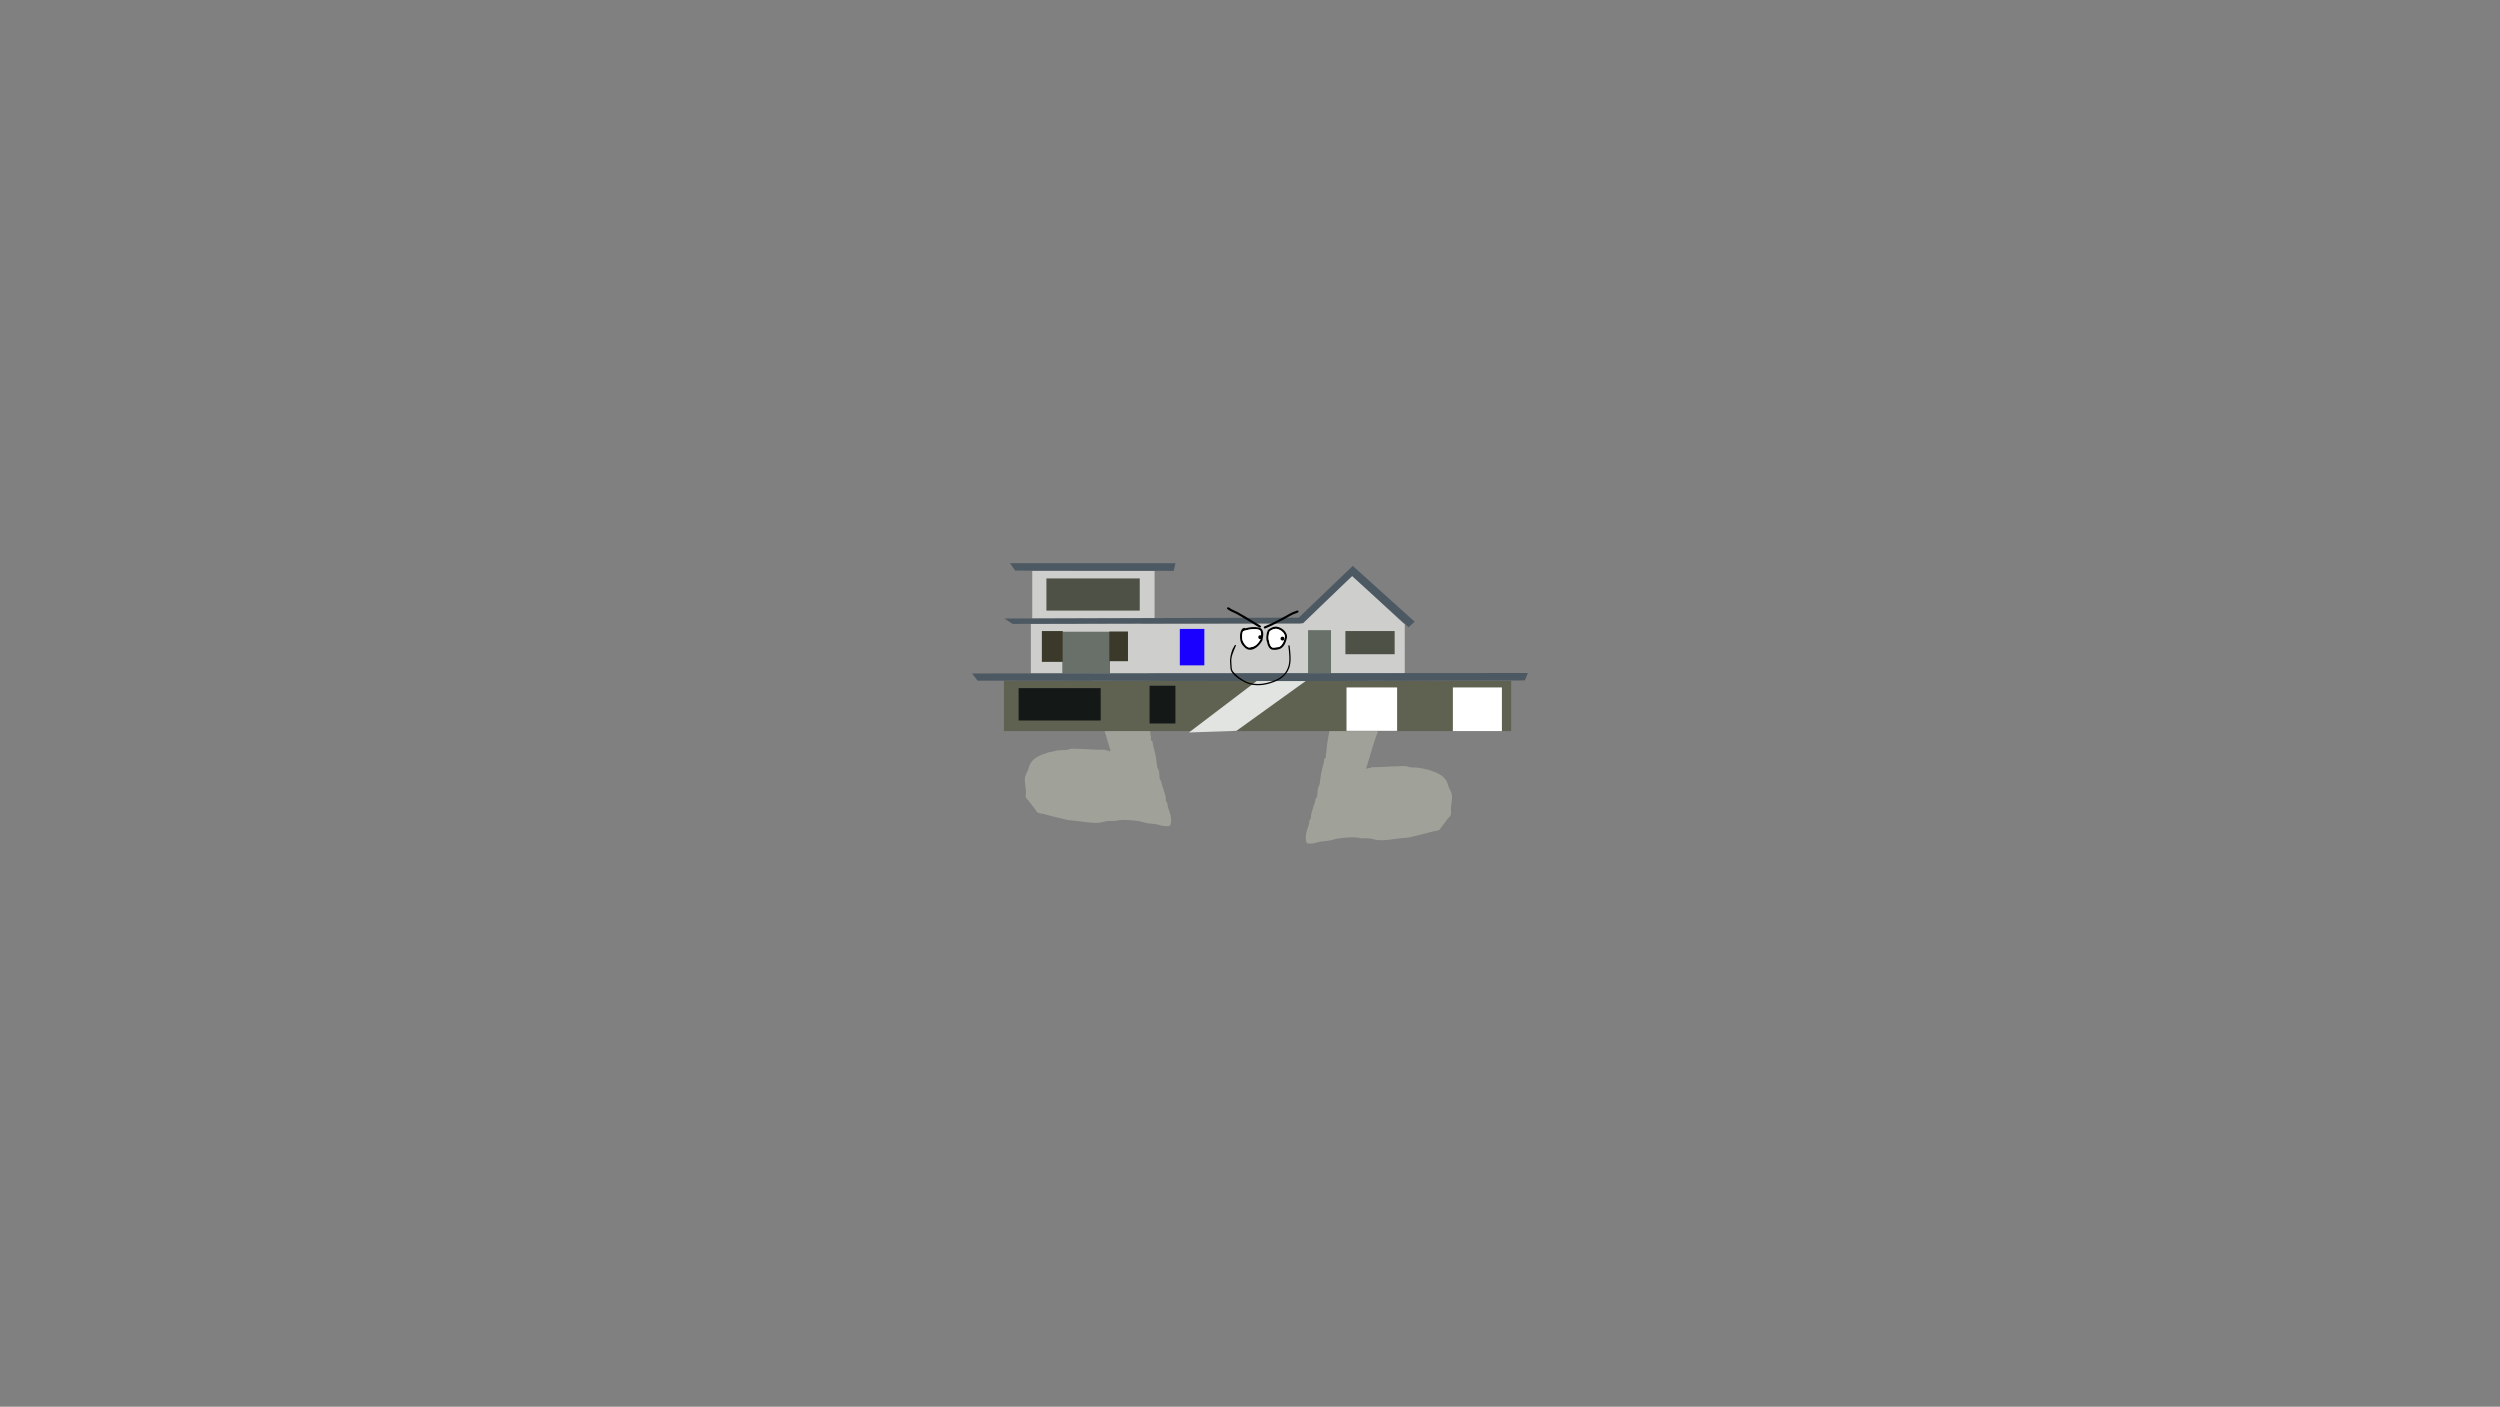 <svg version="1.1" xmlns="http://www.w3.org/2000/svg" xmlns:xlink="http://www.w3.org/1999/xlink" width="2878.25" height="1619.58" viewBox="0,0,2878.25,1619.58"><rect x="0" y="0" width="2878.25" height="1619.58" fill="#808080" stroke="none"/><g transform="translate(1119.125,629.79)"><g data-paper-data="{&quot;isPaintingLayer&quot;:true}" fill-rule="nonzero" stroke-linejoin="miter" stroke-miterlimit="10" stroke-dasharray="" stroke-dashoffset="0" style="mix-blend-mode: normal"><path d="M-1119.125,989.79v-1619.58h2878.25v1619.58z" fill="none" stroke="#000000" stroke-width="0" stroke-linecap="butt"/><path d="M134.365,102.991c-0.075,-0.801 -0.153,-1.604 -0.234,-2.406c-0.056,0.675 -0.117,1.316 -0.139,1.855c0.13,0.186 0.254,0.37 0.374,0.551zM133.547,95.38c-0.389,-3.105 -0.858,-6.19 -1.462,-9.21c0,0 -0.09,-0.449 0.078,-0.9c-0.287,-0.112 -0.572,-0.254 -0.818,-0.118c-0.792,0.435 -0.28,4.133 -0.289,4.724c-0.038,2.483 1.499,3.561 2.491,5.505zM134.948,112.204l-0.885,-1.182c-0.304,-3.251 -1.168,-4.95 -2.943,-7.713c-0.04,-1.5 0.479,-4.597 -0.01,-6.034c-0.626,-1.84 -2.393,-3.154 -3,-5c-0.748,-2.276 -0.429,-8.2 1.657,-9.676c0.944,-0.668 7.221,-0.361 8.133,-0.184c0.732,0.142 1.279,0.811 2,1c5.253,1.379 11.309,-0.986 16.352,-1.024c11.995,0.292 23.837,3.478 35.733,5.194c3.038,0.438 5.849,1.212 8.811,1.809c1.296,0.262 3.806,-0.616 4.821,0.42c0.738,0.753 0.381,2.08 0.437,3.133c0.16,2.998 -0.41,6.116 -0.707,9.091c-0.274,2.721 -0.974,5.287 -1.298,7.984c-0.826,6.866 0.466,14.045 0.004,20.95c-0.645,9.649 -1.998,19.185 -1.997,28.902c0,7.333 0,14.667 0,22c0,3.452 -0.553,7.515 0.03,10.905c1.197,6.957 2.83,13.93 3.126,21.13c0.069,1.946 0.613,3.848 0.833,5.783c0.098,0.865 -0.434,1.804 -0.103,2.609c0.354,0.861 1.588,1.123 1.985,1.965c0.389,0.825 0.046,1.834 0.228,2.728c0.789,3.887 2.013,7.671 2.868,11.566c1.036,4.714 1.304,9.524 2.064,14.22c0.276,1.707 1.565,3.115 1.988,4.792c0.722,2.863 0.403,6.112 0.941,8.959c0.277,1.465 1.354,2.656 2,4c0.003,3.166 1.787,6.176 2.594,9.296c0.739,2.857 2.02,5.929 2.432,8.841c0.134,0.945 -0.203,1.925 -0.026,2.863c0.274,1.45 1.61,2.528 1.989,3.955c0.22,0.829 0.005,1.726 0.178,2.566c0.744,3.606 2.534,6.948 3.256,10.589c0.615,3.1 1.606,9.867 -0.959,12.418c-0.392,0.39 -4.116,0.318 -4.923,0.318c-3.362,-0.058 -6.43,-1.373 -9.681,-2.048c-2.822,-0.586 -5.832,-0.687 -8.7,-1.007c-4.702,-0.523 -9.197,-2.432 -13.893,-2.999c-8.222,-0.992 -17.38,-1.987 -25.543,0.042c-3.296,0.017 -6.795,-0.21 -10.056,0.268c-2.711,0.397 -5.329,1.469 -8.078,1.736c-8.919,0.867 -17.483,-1.103 -26.202,-2.02c-5.204,-0.547 -9.896,-0.612 -14.985,-2.186c-7.823,-1.684 -15.456,-3.888 -23.214,-5.83c-2.514,-0.629 -5.683,-0.473 -7.705,-2.395c-0.607,-0.577 -0.682,-1.546 -1.186,-2.215c-2.413,-3.204 -5.088,-6.133 -7.34,-9.52c-1.124,-1.69 -2.935,-2.92 -3.802,-4.754c-0.675,-1.428 -0.115,-5.105 -0.117,-6.715c-0.056,-5.615 -2.108,-11.417 -0.957,-17.203c0.464,-2.332 2.169,-5.03 3.069,-7.216c1.147,-2.789 1.545,-5.572 3.115,-8.228c4.488,-7.591 13.288,-10.103 21.2,-12.79c3.147,-0.286 5.762,-1.387 8.853,-1.905c4.309,-0.722 8.865,-0.32 13.129,-1.047c0.988,-0.169 1.863,-0.792 2.853,-0.95c2.592,-0.412 5.602,-0.019 8.24,-0.019c8.403,0 16.697,1 25,1c0.459,0 6.077,-0.012 6.345,0.04c0.732,0.142 1.277,0.819 2,1c0.647,0.162 1.355,-0.169 2,0c0.797,0.209 2.093,1.444 2.379,0.671c0.366,-0.988 -0.317,-2.087 -0.586,-3.105c-0.756,-2.863 -1.768,-5.703 -2.611,-8.546c-2.75,-9.28 -5.373,-18.544 -8.772,-27.607c-3.361,-8.964 -6.166,-18.238 -7.248,-27.804c-0.417,-3.689 0.243,-7.507 -0.307,-11.205c-0.451,-3.038 -0.587,-5.911 -0.905,-8.973c-0.426,-4.1 -1.781,-7.828 -1.796,-11.971c0,-3.274 0.334,-6.79 -0.038,-10.044c-0.338,-2.958 -1.547,-5.824 -1.951,-8.777c-0.218,-1.589 -0.156,-3.222 -0.119,-4.85z" fill="#a0a199" stroke="none" stroke-width="0.5" stroke-linecap="butt"/><path d="M479.335,122.44c-0.022,-0.539 -0.083,-1.181 -0.139,-1.855c-0.081,0.803 -0.159,1.605 -0.234,2.406c0.119,-0.181 0.244,-0.365 0.374,-0.551zM482.271,109.875c-0.009,-0.591 0.504,-4.289 -0.289,-4.724c-0.247,-0.135 -0.532,0.006 -0.818,0.118c0.167,0.451 0.078,0.9 0.078,0.9c-0.604,3.02 -1.074,6.105 -1.462,9.21c0.993,-1.943 2.529,-3.022 2.491,-5.505zM478.26,137.054c-0.405,2.953 -1.613,5.819 -1.951,8.777c-0.372,3.254 -0.038,6.77 -0.038,10.044c-0.015,4.143 -1.369,7.871 -1.796,11.971c-0.318,3.062 -0.454,5.935 -0.905,8.973c-0.549,3.698 0.111,7.516 -0.307,11.205c-1.082,9.566 -3.887,18.84 -7.248,27.804c-3.399,9.064 -6.022,18.327 -8.772,27.607c-0.842,2.843 -1.854,5.682 -2.611,8.546c-0.269,1.018 -0.951,2.117 -0.586,3.105c0.286,0.773 1.582,-0.462 2.379,-0.671c0.645,-0.169 1.353,0.162 2,0c0.723,-0.181 1.268,-0.858 2,-1c0.268,-0.052 5.886,-0.04 6.345,-0.04c8.303,0 16.597,-1 25,-1c2.638,0 5.648,-0.393 8.24,0.019c0.99,0.157 1.865,0.781 2.853,0.95c4.264,0.728 8.82,0.325 13.129,1.047c3.091,0.518 5.706,1.618 8.853,1.905c7.912,2.687 16.712,5.199 21.2,12.79c1.57,2.656 1.968,5.439 3.115,8.228c0.899,2.186 2.605,4.883 3.069,7.216c1.15,5.787 -0.901,11.588 -0.957,17.203c-0.002,1.611 0.558,5.287 -0.117,6.715c-0.867,1.835 -2.678,3.065 -3.802,4.754c-2.252,3.387 -4.926,6.315 -7.34,9.52c-0.504,0.669 -0.579,1.638 -1.186,2.215c-2.022,1.922 -5.19,1.765 -7.705,2.395c-7.759,1.941 -15.392,4.145 -23.214,5.83c-5.09,1.574 -9.781,1.639 -14.985,2.186c-8.719,0.916 -17.283,2.886 -26.202,2.02c-2.75,-0.267 -5.367,-1.339 -8.078,-1.736c-3.262,-0.478 -6.76,-0.251 -10.056,-0.268c-8.163,-2.028 -17.322,-1.034 -25.543,-0.042c-4.696,0.567 -9.191,2.475 -13.893,2.999c-2.869,0.319 -5.878,0.421 -8.7,1.007c-3.251,0.675 -6.319,1.99 -9.681,2.048c-0.808,0 -4.531,0.072 -4.923,-0.318c-2.566,-2.551 -1.574,-9.318 -0.959,-12.418c0.722,-3.64 2.513,-6.983 3.256,-10.589c0.173,-0.84 -0.042,-1.737 0.178,-2.566c0.378,-1.426 1.715,-2.505 1.989,-3.955c0.177,-0.938 -0.159,-1.918 -0.026,-2.863c0.412,-2.912 1.693,-5.984 2.432,-8.841c0.807,-3.119 2.591,-6.129 2.594,-9.296c0.646,-1.344 1.723,-2.535 2,-4c0.538,-2.847 0.219,-6.096 0.941,-8.959c0.423,-1.677 1.712,-3.085 1.988,-4.792c0.76,-4.696 1.028,-9.505 2.064,-14.22c0.856,-3.895 2.079,-7.679 2.868,-11.566c0.182,-0.894 -0.161,-1.903 0.228,-2.728c0.397,-0.842 1.631,-1.104 1.985,-1.965c0.331,-0.805 -0.201,-1.744 -0.103,-2.609c0.219,-1.935 0.763,-3.836 0.833,-5.783c0.296,-7.199 1.929,-14.173 3.126,-21.13c0.583,-3.389 0.03,-7.453 0.03,-10.905c0,-7.333 0,-14.667 0,-22c0.002,-9.717 -1.352,-19.253 -1.997,-28.902c-0.461,-6.905 0.83,-14.084 0.004,-20.95c-0.325,-2.697 -1.025,-5.262 -1.298,-7.984c-0.297,-2.975 -0.867,-6.093 -0.707,-9.091c0.056,-1.053 -0.301,-2.38 0.437,-3.133c1.015,-1.037 3.525,-0.159 4.821,-0.42c2.962,-0.598 5.772,-1.371 8.811,-1.809c11.896,-1.716 23.738,-4.901 35.733,-5.194c5.043,0.037 11.099,2.403 16.352,1.024c0.721,-0.189 1.268,-0.858 2,-1c0.912,-0.178 7.189,-0.484 8.133,0.184c2.086,1.476 2.405,7.401 1.657,9.676c-0.607,1.846 -2.374,3.16 -3,5c-0.489,1.437 0.03,4.534 -0.01,6.034c-1.775,2.763 -2.639,4.462 -2.943,7.713l-0.885,1.182c0.037,1.628 0.099,3.261 -0.119,4.85z" fill="#a0a199" stroke="none" stroke-width="0.5" stroke-linecap="butt"/><path d="M36.677,211.895v-57.996h584.048v57.996z" fill="#606251" stroke="#000000" stroke-width="0" stroke-linecap="butt"/><path d="M53.599,199.727v-37.283h94.502v37.283z" fill="#141917" stroke="#000000" stroke-width="0" stroke-linecap="butt"/><path d="M553.575,211.895v-50.228h56.442v50.228z" fill="#ffffff" stroke="#000000" stroke-width="0" stroke-linecap="butt"/><path d="M431.111,211.637v-49.969h58.255v49.969z" fill="#ffffff" stroke="#000000" stroke-width="0" stroke-linecap="butt"/><path d="M249.681,213.514l79.55,-60.391l55.407,0.777l-80.262,57.737z" fill="#e1e4e1" stroke="#000000" stroke-width="0" stroke-linecap="round"/><path d="M204.371,203.157v-43.497h29.775v43.497z" fill="#141917" stroke="#000000" stroke-width="0" stroke-linecap="butt"/><path d="M67.709,145.42v-57.219h430.459v57.219z" fill="#cececc" stroke="#000000" stroke-width="0" stroke-linecap="butt"/><path d="M103.929,145.679v-48.157h54.889v48.157z" fill="#69706a" stroke="#000000" stroke-width="0" stroke-linecap="butt"/><path d="M158.041,131.439v-34.176h21.489v34.176z" fill="#3b3929" stroke="#000000" stroke-width="0" stroke-linecap="butt"/><path d="M80.368,132.216v-35.471h24.079v35.471z" fill="#3b3929" stroke="#000000" stroke-width="0" stroke-linecap="butt"/><path d="M239.209,136.229v-41.943h28.221v41.943z" fill="#1a00ff" stroke="#000000" stroke-width="0" stroke-linecap="butt"/><path d="M378.438,144.773v-56.701h120.393v56.701z" fill="none" stroke="#000000" stroke-width="0" stroke-linecap="butt"/><path d="M378.117,88.687l59.725,-55.622l59.725,55.622z" fill="#cececc" stroke="#000000" stroke-width="0" stroke-linecap="butt"/><path d="M386.852,145.42v-49.711h26.409v49.711z" fill="#69706a" stroke="#000000" stroke-width="0" stroke-linecap="butt"/><path d="M429.831,123.413v-26.668h56.701v26.668z" fill="#4e5145" stroke="#000000" stroke-width="0" stroke-linecap="butt"/><path d="M69.3,82.506v-55.148h140.847v55.148z" fill="#cececc" stroke="#000000" stroke-width="0" stroke-linecap="butt"/><path d="M85.611,73.185v-37.024h107.447v37.024z" fill="#4e5145" stroke="#000000" stroke-width="0" stroke-linecap="butt"/><path d="M232.154,27.423l-182.531,-0.259l-5.955,-8.544h190.557z" fill="#4c5963" stroke="#000000" stroke-width="0" stroke-linecap="round"/><path d="M381.091,87.748l-334.446,0.777l-9.321,-6.214l338.847,-1.036l62.138,-59.549l71.2,64.21l-6.991,6.473l-64.986,-59.031z" fill="#4c5963" stroke="#000000" stroke-width="0" stroke-linecap="round"/><path d="M6.255,153.835l-6.214,-8.285l639.917,-0.518l-3.532,8.544l-253.781,0.777z" fill="#4c5963" stroke="#000000" stroke-width="0" stroke-linecap="round"/><path d="M340.358,96.598c-0.17,-0.7 0.449,-1.216 0.449,-1.216c2.913,-2.419 6.839,-4.301 10.773,-3.52c6.267,1.245 13.055,7.659 10.475,14.336c-0.776,3.974 -3.125,8.701 -6.836,10.734c-2.415,1.323 -8.471,2.089 -10.952,0.762c-2.904,-1.553 -4.016,-5.293 -4.6,-8.201c-1.449,-3.717 -0.78,-7.589 -0.036,-11.396l0.608,-1.314c0,0 0.04,-0.079 0.119,-0.185zM342.608,97.138c0.045,0.409 -0.133,0.764 -0.133,0.764l-0.392,0.686c-0.699,3.402 -1.327,6.889 -0.017,10.201c0.455,2.283 1.141,5.364 3.381,6.702c1.26,0.753 3.984,-0.023 5.307,-0.144c1.175,-0.107 2.156,0.02 3.241,-0.594c3.198,-1.812 4.966,-5.843 5.664,-9.266c2.177,-5.226 -3.739,-10.198 -8.525,-11.164c-3.1,-0.626 -6.213,0.936 -8.526,2.815z" fill="#000000" stroke="none" stroke-width="0.5" stroke-linecap="butt"/><path d="M351.136,94.272c4.785,0.966 10.75,5.99 8.573,11.217c-0.698,3.423 -2.5,7.499 -5.698,9.311c-1.084,0.614 -2.082,0.49 -3.256,0.597c-1.323,0.12 -4.07,0.891 -5.33,0.138c-2.239,-1.338 -2.949,-4.443 -3.404,-6.726c-1.31,-3.312 -0.677,-6.849 0.022,-10.251l0.395,-0.689c0,0 0.179,-0.357 0.135,-0.766c2.313,-1.879 5.464,-3.456 8.564,-2.83z" fill="#ffffff" stroke="none" stroke-width="0.5" stroke-linecap="butt"/><path d="M314.377,93.612c4.861,-1.296 10.649,-2.033 15.205,-0.999c1.949,0.442 3.696,0.938 4.632,2.899c1.927,4.038 0.705,7.577 0.086,11.703c-2.805,5.698 -9.905,13.114 -17.099,10.56c-2.201,-0.781 -4.032,-2.883 -5.539,-4.613c-1.422,-1.633 -2.105,-3.513 -2.772,-5.532c-0.669,-4.651 -0.827,-9.647 2.166,-13.497l1.742,-0.908c0,0 0.997,-0.499 1.579,0.388zM312.176,96.837c-1.613,3.003 -1.314,6.957 -0.852,10.218c1.06,3.147 3.403,7.111 6.689,8.355c1.403,0.531 3.433,-0.19 4.793,-0.531c4.077,-1.021 7.201,-4.678 9.108,-8.41c0.47,-3.49 1.592,-6.365 0.086,-9.797c-0.758,-1.728 -3.748,-1.924 -5.266,-2.086c-4.248,-0.453 -10.188,0.832 -14.232,2.192c0,0 -0.134,0.045 -0.327,0.059z" fill="#000000" stroke="none" stroke-width="0.5" stroke-linecap="butt"/><path d="M312.465,96.745c4.044,-1.36 10.042,-2.658 14.29,-2.204c1.518,0.162 4.525,0.372 5.283,2.1c1.506,3.432 0.395,6.346 -0.075,9.836c-1.907,3.731 -5.076,7.431 -9.153,8.452c-1.36,0.341 -3.412,1.059 -4.815,0.528c-3.286,-1.243 -5.661,-5.245 -6.721,-8.392c-0.462,-3.261 -0.75,-7.257 0.863,-10.26c0.193,-0.014 0.327,-0.06 0.327,-0.06z" fill="#ffffff" stroke="none" stroke-width="0.5" stroke-linecap="butt"/><path d="M355.137,105.431c0,-1.243 1.007,-2.25 2.25,-2.25c1.243,0 2.25,1.007 2.25,2.25c0,1.243 -1.007,2.25 -2.25,2.25c-1.243,0 -2.25,-1.007 -2.25,-2.25z" fill="#000000" stroke="none" stroke-width="0.5" stroke-linecap="butt"/><path d="M329.527,103.795c0,-1.243 1.007,-2.25 2.25,-2.25c1.243,0 2.25,1.007 2.25,2.25c0,1.243 -1.007,2.25 -2.25,2.25c-1.243,0 -2.25,-1.007 -2.25,-2.25z" fill="#000000" stroke="none" stroke-width="0.5" stroke-linecap="butt"/><path d="M375.857,74.342c0,1.25 -1.25,1.25 -1.25,1.25l0.25,-0.25c-0.795,0.572 -1.722,0.997 -2.679,1.208c-4.802,1.609 -8.61,4.396 -13.08,6.693c-6.997,3.596 -14.228,7.583 -21.526,10.509c0,0 -1.161,0.464 -1.625,-0.696c-0.464,-1.161 0.696,-1.625 0.696,-1.625c7.956,-3.175 15.947,-7.529 23.494,-11.584c3.903,-2.097 7.137,-4.299 11.399,-5.713c0.652,-0.113 1.304,-0.378 1.821,-0.792l1.25,-0.25c0,0 1.25,0 1.25,1.25z" fill="#000000" stroke="none" stroke-width="0.5" stroke-linecap="butt"/><path d="M293.739,70.033c0.559,-1.118 1.677,-0.559 1.677,-0.559l0.722,0.392c2.747,2.209 6.23,3.208 9.321,4.881c9.027,4.883 17.686,10.565 26.531,15.768c0,0 1.077,0.634 0.444,1.711c-0.634,1.077 -1.711,0.444 -1.711,0.444c-8.824,-5.19 -17.462,-10.864 -26.469,-15.732c-3.238,-1.75 -6.786,-2.816 -9.679,-5.119l-0.278,-0.108c0,0 -1.118,-0.559 -0.559,-1.677z" fill="#000000" stroke="none" stroke-width="0.5" stroke-linecap="butt"/><path d="M303.479,112.844c0.651,0.372 0.279,1.023 0.279,1.023l-0.391,0.681c-2.42,5.98 -5.666,12.181 -4.749,18.999c0.308,2.313 0.033,5.147 0.643,7.366c0.582,2.12 2.312,3.758 3.818,5.216c3.386,3.279 7.347,6.085 11.507,8.265c8.23,4.311 18.769,3.924 27.571,1.281c9.458,-2.836 18.077,-7.191 21.578,-16.99c2.715,-7.523 1.3,-16.947 0.407,-24.688c0,0 -0.086,-0.745 0.659,-0.831c0.745,-0.086 0.831,0.659 0.831,0.659c0.925,8.015 2.275,17.569 -0.484,25.364c-3.669,10.272 -12.633,14.943 -22.56,17.923c-9.181,2.752 -20.117,3.106 -28.698,-1.389c-5.38,-2.818 -14.336,-8.09 -16.074,-14.408c-0.632,-2.297 -0.366,-5.182 -0.685,-7.57c-0.681,-5.163 0.952,-11.593 2.889,-16.369c0.519,-1.28 1.488,-2.194 1.996,-3.481l0.44,-0.773c0,0 0.372,-0.651 1.023,-0.279z" fill="#000000" stroke="none" stroke-width="0.5" stroke-linecap="butt"/></g></g></svg><!--rotationCenter:1439.12503:809.7897900000002-->